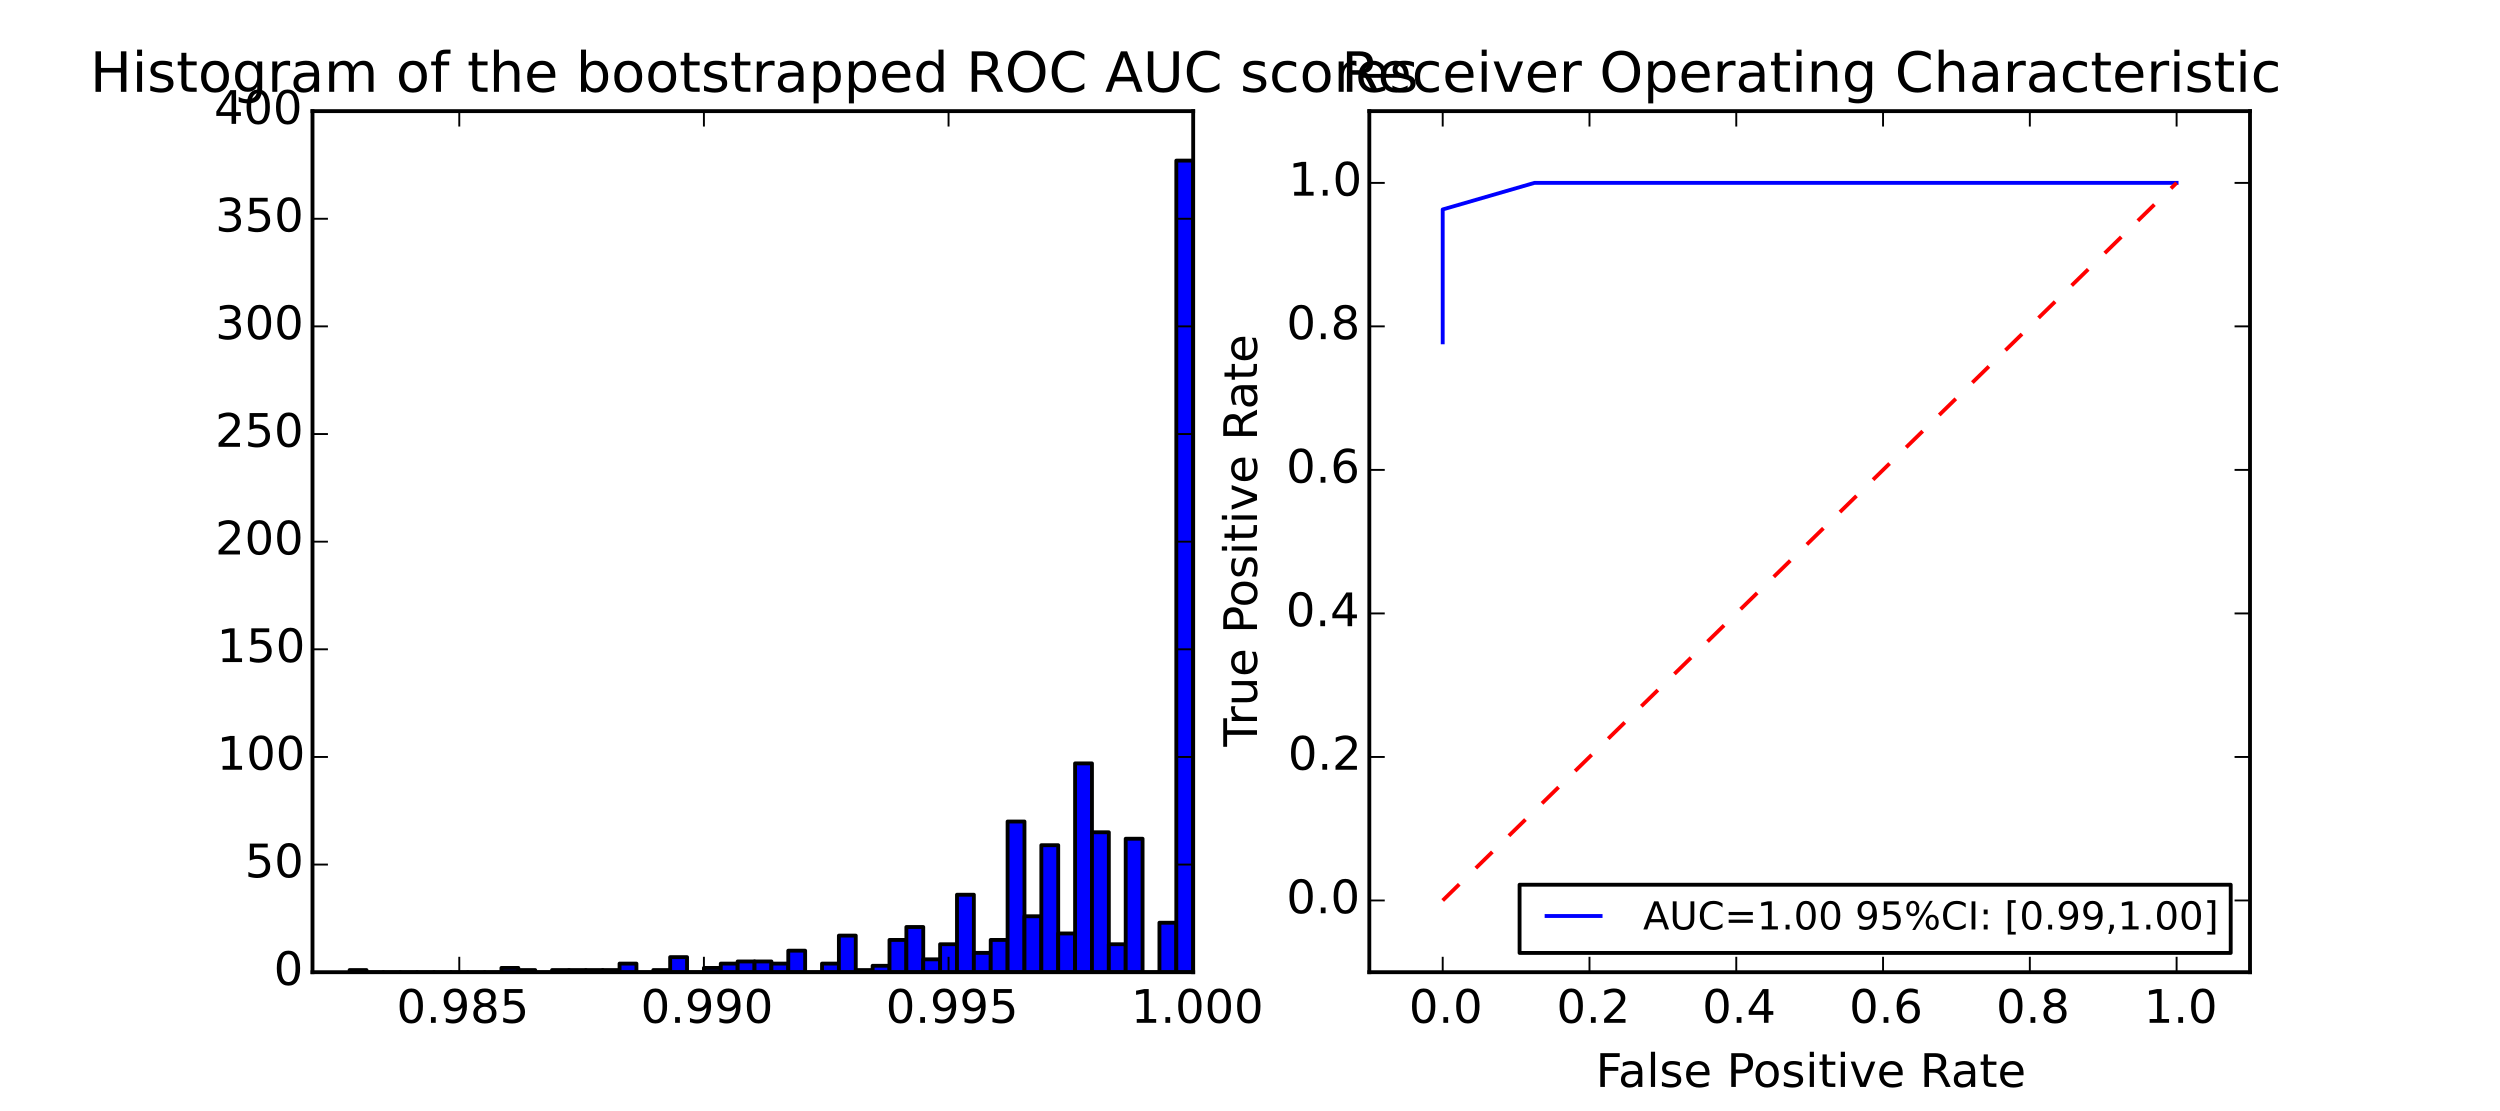 <?xml version="1.0" encoding="utf-8" standalone="no"?>
<!DOCTYPE svg PUBLIC "-//W3C//DTD SVG 1.1//EN"
  "http://www.w3.org/Graphics/SVG/1.1/DTD/svg11.dtd">
<!-- Created with matplotlib (http://matplotlib.org/) -->
<svg height="288pt" version="1.1" viewBox="0 0 648 288" width="648pt" xmlns="http://www.w3.org/2000/svg" xmlns:xlink="http://www.w3.org/1999/xlink">
 <defs>
  <style type="text/css">
*{stroke-linecap:butt;stroke-linejoin:round;}
  </style>
 </defs>
 <g id="figure_1">
  <g id="patch_1">
   <path d="
M0 288
L648 288
L648 0
L0 0
z
" style="fill:#ffffff;"/>
  </g>
  <g id="axes_1">
   <g id="patch_2">
    <path d="
M81 252
L309.273 252
L309.273 28.8
L81 28.8
z
" style="fill:#ffffff;"/>
   </g>
   <g id="patch_3">
    <path clip-path="url(#p05134d0f3e)" d="
M90.621 252
L94.994 252
L94.994 251.442
L90.621 251.442
z
" style="fill:#0000ff;stroke:#000000;stroke-linejoin:miter;"/>
   </g>
   <g id="patch_4">
    <path clip-path="url(#p05134d0f3e)" d="
M94.994 252
L99.367 252
L99.367 252
L94.994 252
z
" style="fill:#0000ff;stroke:#000000;stroke-linejoin:miter;"/>
   </g>
   <g id="patch_5">
    <path clip-path="url(#p05134d0f3e)" d="
M99.367 252
L103.74 252
L103.74 252
L99.367 252
z
" style="fill:#0000ff;stroke:#000000;stroke-linejoin:miter;"/>
   </g>
   <g id="patch_6">
    <path clip-path="url(#p05134d0f3e)" d="
M103.74 252
L108.113 252
L108.113 252
L103.74 252
z
" style="fill:#0000ff;stroke:#000000;stroke-linejoin:miter;"/>
   </g>
   <g id="patch_7">
    <path clip-path="url(#p05134d0f3e)" d="
M108.113 252
L112.486 252
L112.486 252
L108.113 252
z
" style="fill:#0000ff;stroke:#000000;stroke-linejoin:miter;"/>
   </g>
   <g id="patch_8">
    <path clip-path="url(#p05134d0f3e)" d="
M112.486 252
L116.859 252
L116.859 252
L112.486 252
z
" style="fill:#0000ff;stroke:#000000;stroke-linejoin:miter;"/>
   </g>
   <g id="patch_9">
    <path clip-path="url(#p05134d0f3e)" d="
M116.859 252
L121.232 252
L121.232 252
L116.859 252
z
" style="fill:#0000ff;stroke:#000000;stroke-linejoin:miter;"/>
   </g>
   <g id="patch_10">
    <path clip-path="url(#p05134d0f3e)" d="
M121.232 252
L125.605 252
L125.605 252
L121.232 252
z
" style="fill:#0000ff;stroke:#000000;stroke-linejoin:miter;"/>
   </g>
   <g id="patch_11">
    <path clip-path="url(#p05134d0f3e)" d="
M125.605 252
L129.978 252
L129.978 252
L125.605 252
z
" style="fill:#0000ff;stroke:#000000;stroke-linejoin:miter;"/>
   </g>
   <g id="patch_12">
    <path clip-path="url(#p05134d0f3e)" d="
M129.978 252
L134.351 252
L134.351 250.884
L129.978 250.884
z
" style="fill:#0000ff;stroke:#000000;stroke-linejoin:miter;"/>
   </g>
   <g id="patch_13">
    <path clip-path="url(#p05134d0f3e)" d="
M134.351 252
L138.724 252
L138.724 251.442
L134.351 251.442
z
" style="fill:#0000ff;stroke:#000000;stroke-linejoin:miter;"/>
   </g>
   <g id="patch_14">
    <path clip-path="url(#p05134d0f3e)" d="
M138.724 252
L143.097 252
L143.097 252
L138.724 252
z
" style="fill:#0000ff;stroke:#000000;stroke-linejoin:miter;"/>
   </g>
   <g id="patch_15">
    <path clip-path="url(#p05134d0f3e)" d="
M143.097 252
L147.47 252
L147.47 251.442
L143.097 251.442
z
" style="fill:#0000ff;stroke:#000000;stroke-linejoin:miter;"/>
   </g>
   <g id="patch_16">
    <path clip-path="url(#p05134d0f3e)" d="
M147.47 252
L151.843 252
L151.843 251.442
L147.47 251.442
z
" style="fill:#0000ff;stroke:#000000;stroke-linejoin:miter;"/>
   </g>
   <g id="patch_17">
    <path clip-path="url(#p05134d0f3e)" d="
M151.843 252
L156.216 252
L156.216 251.442
L151.843 251.442
z
" style="fill:#0000ff;stroke:#000000;stroke-linejoin:miter;"/>
   </g>
   <g id="patch_18">
    <path clip-path="url(#p05134d0f3e)" d="
M156.216 252
L160.589 252
L160.589 251.442
L156.216 251.442
z
" style="fill:#0000ff;stroke:#000000;stroke-linejoin:miter;"/>
   </g>
   <g id="patch_19">
    <path clip-path="url(#p05134d0f3e)" d="
M160.589 252
L164.962 252
L164.962 249.768
L160.589 249.768
z
" style="fill:#0000ff;stroke:#000000;stroke-linejoin:miter;"/>
   </g>
   <g id="patch_20">
    <path clip-path="url(#p05134d0f3e)" d="
M164.962 252
L169.335 252
L169.335 252
L164.962 252
z
" style="fill:#0000ff;stroke:#000000;stroke-linejoin:miter;"/>
   </g>
   <g id="patch_21">
    <path clip-path="url(#p05134d0f3e)" d="
M169.335 252
L173.708 252
L173.708 251.442
L169.335 251.442
z
" style="fill:#0000ff;stroke:#000000;stroke-linejoin:miter;"/>
   </g>
   <g id="patch_22">
    <path clip-path="url(#p05134d0f3e)" d="
M173.708 252
L178.082 252
L178.082 248.094
L173.708 248.094
z
" style="fill:#0000ff;stroke:#000000;stroke-linejoin:miter;"/>
   </g>
   <g id="patch_23">
    <path clip-path="url(#p05134d0f3e)" d="
M178.082 252
L182.455 252
L182.455 252
L178.082 252
z
" style="fill:#0000ff;stroke:#000000;stroke-linejoin:miter;"/>
   </g>
   <g id="patch_24">
    <path clip-path="url(#p05134d0f3e)" d="
M182.455 252
L186.828 252
L186.828 250.884
L182.455 250.884
z
" style="fill:#0000ff;stroke:#000000;stroke-linejoin:miter;"/>
   </g>
   <g id="patch_25">
    <path clip-path="url(#p05134d0f3e)" d="
M186.828 252
L191.201 252
L191.201 249.768
L186.828 249.768
z
" style="fill:#0000ff;stroke:#000000;stroke-linejoin:miter;"/>
   </g>
   <g id="patch_26">
    <path clip-path="url(#p05134d0f3e)" d="
M191.201 252
L195.574 252
L195.574 249.21
L191.201 249.21
z
" style="fill:#0000ff;stroke:#000000;stroke-linejoin:miter;"/>
   </g>
   <g id="patch_27">
    <path clip-path="url(#p05134d0f3e)" d="
M195.574 252
L199.947 252
L199.947 249.21
L195.574 249.21
z
" style="fill:#0000ff;stroke:#000000;stroke-linejoin:miter;"/>
   </g>
   <g id="patch_28">
    <path clip-path="url(#p05134d0f3e)" d="
M199.947 252
L204.32 252
L204.32 249.768
L199.947 249.768
z
" style="fill:#0000ff;stroke:#000000;stroke-linejoin:miter;"/>
   </g>
   <g id="patch_29">
    <path clip-path="url(#p05134d0f3e)" d="
M204.32 252
L208.693 252
L208.693 246.42
L204.32 246.42
z
" style="fill:#0000ff;stroke:#000000;stroke-linejoin:miter;"/>
   </g>
   <g id="patch_30">
    <path clip-path="url(#p05134d0f3e)" d="
M208.693 252
L213.066 252
L213.066 252
L208.693 252
z
" style="fill:#0000ff;stroke:#000000;stroke-linejoin:miter;"/>
   </g>
   <g id="patch_31">
    <path clip-path="url(#p05134d0f3e)" d="
M213.066 252
L217.439 252
L217.439 249.768
L213.066 249.768
z
" style="fill:#0000ff;stroke:#000000;stroke-linejoin:miter;"/>
   </g>
   <g id="patch_32">
    <path clip-path="url(#p05134d0f3e)" d="
M217.439 252
L221.812 252
L221.812 242.514
L217.439 242.514
z
" style="fill:#0000ff;stroke:#000000;stroke-linejoin:miter;"/>
   </g>
   <g id="patch_33">
    <path clip-path="url(#p05134d0f3e)" d="
M221.812 252
L226.185 252
L226.185 251.442
L221.812 251.442
z
" style="fill:#0000ff;stroke:#000000;stroke-linejoin:miter;"/>
   </g>
   <g id="patch_34">
    <path clip-path="url(#p05134d0f3e)" d="
M226.185 252
L230.558 252
L230.558 250.326
L226.185 250.326
z
" style="fill:#0000ff;stroke:#000000;stroke-linejoin:miter;"/>
   </g>
   <g id="patch_35">
    <path clip-path="url(#p05134d0f3e)" d="
M230.558 252
L234.931 252
L234.931 243.63
L230.558 243.63
z
" style="fill:#0000ff;stroke:#000000;stroke-linejoin:miter;"/>
   </g>
   <g id="patch_36">
    <path clip-path="url(#p05134d0f3e)" d="
M234.931 252
L239.304 252
L239.304 240.282
L234.931 240.282
z
" style="fill:#0000ff;stroke:#000000;stroke-linejoin:miter;"/>
   </g>
   <g id="patch_37">
    <path clip-path="url(#p05134d0f3e)" d="
M239.304 252
L243.677 252
L243.677 248.652
L239.304 248.652
z
" style="fill:#0000ff;stroke:#000000;stroke-linejoin:miter;"/>
   </g>
   <g id="patch_38">
    <path clip-path="url(#p05134d0f3e)" d="
M243.677 252
L248.05 252
L248.05 244.746
L243.677 244.746
z
" style="fill:#0000ff;stroke:#000000;stroke-linejoin:miter;"/>
   </g>
   <g id="patch_39">
    <path clip-path="url(#p05134d0f3e)" d="
M248.05 252
L252.423 252
L252.423 231.912
L248.05 231.912
z
" style="fill:#0000ff;stroke:#000000;stroke-linejoin:miter;"/>
   </g>
   <g id="patch_40">
    <path clip-path="url(#p05134d0f3e)" d="
M252.423 252
L256.796 252
L256.796 246.978
L252.423 246.978
z
" style="fill:#0000ff;stroke:#000000;stroke-linejoin:miter;"/>
   </g>
   <g id="patch_41">
    <path clip-path="url(#p05134d0f3e)" d="
M256.796 252
L261.169 252
L261.169 243.63
L256.796 243.63
z
" style="fill:#0000ff;stroke:#000000;stroke-linejoin:miter;"/>
   </g>
   <g id="patch_42">
    <path clip-path="url(#p05134d0f3e)" d="
M261.169 252
L265.542 252
L265.542 212.94
L261.169 212.94
z
" style="fill:#0000ff;stroke:#000000;stroke-linejoin:miter;"/>
   </g>
   <g id="patch_43">
    <path clip-path="url(#p05134d0f3e)" d="
M265.542 252
L269.915 252
L269.915 237.492
L265.542 237.492
z
" style="fill:#0000ff;stroke:#000000;stroke-linejoin:miter;"/>
   </g>
   <g id="patch_44">
    <path clip-path="url(#p05134d0f3e)" d="
M269.915 252
L274.288 252
L274.288 219.078
L269.915 219.078
z
" style="fill:#0000ff;stroke:#000000;stroke-linejoin:miter;"/>
   </g>
   <g id="patch_45">
    <path clip-path="url(#p05134d0f3e)" d="
M274.288 252
L278.661 252
L278.661 241.956
L274.288 241.956
z
" style="fill:#0000ff;stroke:#000000;stroke-linejoin:miter;"/>
   </g>
   <g id="patch_46">
    <path clip-path="url(#p05134d0f3e)" d="
M278.661 252
L283.034 252
L283.034 197.874
L278.661 197.874
z
" style="fill:#0000ff;stroke:#000000;stroke-linejoin:miter;"/>
   </g>
   <g id="patch_47">
    <path clip-path="url(#p05134d0f3e)" d="
M283.034 252
L287.408 252
L287.408 215.73
L283.034 215.73
z
" style="fill:#0000ff;stroke:#000000;stroke-linejoin:miter;"/>
   </g>
   <g id="patch_48">
    <path clip-path="url(#p05134d0f3e)" d="
M287.408 252
L291.781 252
L291.781 244.746
L287.408 244.746
z
" style="fill:#0000ff;stroke:#000000;stroke-linejoin:miter;"/>
   </g>
   <g id="patch_49">
    <path clip-path="url(#p05134d0f3e)" d="
M291.781 252
L296.154 252
L296.154 217.404
L291.781 217.404
z
" style="fill:#0000ff;stroke:#000000;stroke-linejoin:miter;"/>
   </g>
   <g id="patch_50">
    <path clip-path="url(#p05134d0f3e)" d="
M296.154 252
L300.527 252
L300.527 252
L296.154 252
z
" style="fill:#0000ff;stroke:#000000;stroke-linejoin:miter;"/>
   </g>
   <g id="patch_51">
    <path clip-path="url(#p05134d0f3e)" d="
M300.527 252
L304.9 252
L304.9 239.166
L300.527 239.166
z
" style="fill:#0000ff;stroke:#000000;stroke-linejoin:miter;"/>
   </g>
   <g id="patch_52">
    <path clip-path="url(#p05134d0f3e)" d="
M304.9 252
L309.273 252
L309.273 41.634
L304.9 41.634
z
" style="fill:#0000ff;stroke:#000000;stroke-linejoin:miter;"/>
   </g>
   <g id="patch_53">
    <path d="
M81 28.8
L309.273 28.8" style="fill:none;stroke:#000000;stroke-linecap:square;stroke-linejoin:miter;"/>
   </g>
   <g id="patch_54">
    <path d="
M309.273 252
L309.273 28.8" style="fill:none;stroke:#000000;stroke-linecap:square;stroke-linejoin:miter;"/>
   </g>
   <g id="patch_55">
    <path d="
M81 252
L309.273 252" style="fill:none;stroke:#000000;stroke-linecap:square;stroke-linejoin:miter;"/>
   </g>
   <g id="patch_56">
    <path d="
M81 252
L81 28.8" style="fill:none;stroke:#000000;stroke-linecap:square;stroke-linejoin:miter;"/>
   </g>
   <g id="matplotlib.axis_1">
    <g id="xtick_1">
     <g id="line2d_1">
      <defs>
       <path d="
M0 0
L0 -4" id="m93b0483c22" style="stroke:#000000;stroke-width:0.5;"/>
      </defs>
      <g>
       <use style="stroke:#000000;stroke-width:0.5;" x="119.045" xlink:href="#m93b0483c22" y="252.0"/>
      </g>
     </g>
     <g id="line2d_2">
      <defs>
       <path d="
M0 0
L0 4" id="m741efc42ff" style="stroke:#000000;stroke-width:0.5;"/>
      </defs>
      <g>
       <use style="stroke:#000000;stroke-width:0.5;" x="119.045" xlink:href="#m741efc42ff" y="28.8"/>
      </g>
     </g>
     <g id="text_1">
      <!-- 0.985 -->
      <defs>
       <path d="
M31.781 66.406
Q24.172 66.406 20.328 58.906
Q16.5 51.422 16.5 36.375
Q16.5 21.391 20.328 13.891
Q24.172 6.391 31.781 6.391
Q39.453 6.391 43.281 13.891
Q47.125 21.391 47.125 36.375
Q47.125 51.422 43.281 58.906
Q39.453 66.406 31.781 66.406
M31.781 74.219
Q44.047 74.219 50.516 64.516
Q56.984 54.828 56.984 36.375
Q56.984 17.969 50.516 8.266
Q44.047 -1.422 31.781 -1.422
Q19.531 -1.422 13.062 8.266
Q6.594 17.969 6.594 36.375
Q6.594 54.828 13.062 64.516
Q19.531 74.219 31.781 74.219" id="BitstreamVeraSans-Roman-30"/>
       <path d="
M10.984 1.516
L10.984 10.5
Q14.703 8.734 18.5 7.812
Q22.312 6.891 25.984 6.891
Q35.75 6.891 40.891 13.453
Q46.047 20.016 46.781 33.406
Q43.953 29.203 39.594 26.953
Q35.25 24.703 29.984 24.703
Q19.047 24.703 12.672 31.312
Q6.297 37.938 6.297 49.422
Q6.297 60.641 12.938 67.422
Q19.578 74.219 30.609 74.219
Q43.266 74.219 49.922 64.516
Q56.594 54.828 56.594 36.375
Q56.594 19.141 48.406 8.859
Q40.234 -1.422 26.422 -1.422
Q22.703 -1.422 18.891 -0.688
Q15.094 0.047 10.984 1.516
M30.609 32.422
Q37.25 32.422 41.125 36.953
Q45.016 41.5 45.016 49.422
Q45.016 57.281 41.125 61.844
Q37.25 66.406 30.609 66.406
Q23.969 66.406 20.094 61.844
Q16.219 57.281 16.219 49.422
Q16.219 41.5 20.094 36.953
Q23.969 32.422 30.609 32.422" id="BitstreamVeraSans-Roman-39"/>
       <path d="
M10.688 12.406
L21 12.406
L21 0
L10.688 0
z
" id="BitstreamVeraSans-Roman-2e"/>
       <path d="
M31.781 34.625
Q24.75 34.625 20.719 30.859
Q16.703 27.094 16.703 20.516
Q16.703 13.922 20.719 10.156
Q24.75 6.391 31.781 6.391
Q38.812 6.391 42.859 10.172
Q46.922 13.969 46.922 20.516
Q46.922 27.094 42.891 30.859
Q38.875 34.625 31.781 34.625
M21.922 38.812
Q15.578 40.375 12.031 44.719
Q8.5 49.078 8.5 55.328
Q8.5 64.062 14.719 69.141
Q20.953 74.219 31.781 74.219
Q42.672 74.219 48.875 69.141
Q55.078 64.062 55.078 55.328
Q55.078 49.078 51.531 44.719
Q48 40.375 41.703 38.812
Q48.828 37.156 52.797 32.312
Q56.781 27.484 56.781 20.516
Q56.781 9.906 50.312 4.234
Q43.844 -1.422 31.781 -1.422
Q19.734 -1.422 13.25 4.234
Q6.781 9.906 6.781 20.516
Q6.781 27.484 10.781 32.312
Q14.797 37.156 21.922 38.812
M18.312 54.391
Q18.312 48.734 21.844 45.562
Q25.391 42.391 31.781 42.391
Q38.141 42.391 41.719 45.562
Q45.312 48.734 45.312 54.391
Q45.312 60.062 41.719 63.234
Q38.141 66.406 31.781 66.406
Q25.391 66.406 21.844 63.234
Q18.312 60.062 18.312 54.391" id="BitstreamVeraSans-Roman-38"/>
       <path d="
M10.797 72.906
L49.516 72.906
L49.516 64.594
L19.828 64.594
L19.828 46.734
Q21.969 47.469 24.109 47.828
Q26.266 48.188 28.422 48.188
Q40.625 48.188 47.75 41.5
Q54.891 34.812 54.891 23.391
Q54.891 11.625 47.562 5.094
Q40.234 -1.422 26.906 -1.422
Q22.312 -1.422 17.547 -0.641
Q12.797 0.141 7.719 1.703
L7.719 11.625
Q12.109 9.234 16.797 8.062
Q21.484 6.891 26.703 6.891
Q35.156 6.891 40.078 11.328
Q45.016 15.766 45.016 23.391
Q45.016 31 40.078 35.438
Q35.156 39.891 26.703 39.891
Q22.75 39.891 18.812 39.016
Q14.891 38.141 10.797 36.281
z
" id="BitstreamVeraSans-Roman-35"/>
      </defs>
      <g transform="translate(102.788 265.118)scale(0.12 -0.12)">
       <use xlink:href="#BitstreamVeraSans-Roman-30"/>
       <use x="63.623" xlink:href="#BitstreamVeraSans-Roman-2e"/>
       <use x="95.41" xlink:href="#BitstreamVeraSans-Roman-39"/>
       <use x="159.033" xlink:href="#BitstreamVeraSans-Roman-38"/>
       <use x="222.656" xlink:href="#BitstreamVeraSans-Roman-35"/>
      </g>
     </g>
    </g>
    <g id="xtick_2">
     <g id="line2d_3">
      <g>
       <use style="stroke:#000000;stroke-width:0.5;" x="182.455" xlink:href="#m93b0483c22" y="252.0"/>
      </g>
     </g>
     <g id="line2d_4">
      <g>
       <use style="stroke:#000000;stroke-width:0.5;" x="182.455" xlink:href="#m741efc42ff" y="28.8"/>
      </g>
     </g>
     <g id="text_2">
      <!-- 0.990 -->
      <g transform="translate(166.072 265.118)scale(0.12 -0.12)">
       <use xlink:href="#BitstreamVeraSans-Roman-30"/>
       <use x="63.623" xlink:href="#BitstreamVeraSans-Roman-2e"/>
       <use x="95.41" xlink:href="#BitstreamVeraSans-Roman-39"/>
       <use x="159.033" xlink:href="#BitstreamVeraSans-Roman-39"/>
       <use x="222.656" xlink:href="#BitstreamVeraSans-Roman-30"/>
      </g>
     </g>
    </g>
    <g id="xtick_3">
     <g id="line2d_5">
      <g>
       <use style="stroke:#000000;stroke-width:0.5;" x="245.864" xlink:href="#m93b0483c22" y="252.0"/>
      </g>
     </g>
     <g id="line2d_6">
      <g>
       <use style="stroke:#000000;stroke-width:0.5;" x="245.864" xlink:href="#m741efc42ff" y="28.8"/>
      </g>
     </g>
     <g id="text_3">
      <!-- 0.995 -->
      <g transform="translate(229.606 265.118)scale(0.12 -0.12)">
       <use xlink:href="#BitstreamVeraSans-Roman-30"/>
       <use x="63.623" xlink:href="#BitstreamVeraSans-Roman-2e"/>
       <use x="95.41" xlink:href="#BitstreamVeraSans-Roman-39"/>
       <use x="159.033" xlink:href="#BitstreamVeraSans-Roman-39"/>
       <use x="222.656" xlink:href="#BitstreamVeraSans-Roman-35"/>
      </g>
     </g>
    </g>
    <g id="xtick_4">
     <g id="line2d_7">
      <g>
       <use style="stroke:#000000;stroke-width:0.5;" x="309.273" xlink:href="#m93b0483c22" y="252.0"/>
      </g>
     </g>
     <g id="line2d_8">
      <g>
       <use style="stroke:#000000;stroke-width:0.5;" x="309.273" xlink:href="#m741efc42ff" y="28.8"/>
      </g>
     </g>
     <g id="text_4">
      <!-- 1.000 -->
      <defs>
       <path d="
M12.406 8.297
L28.516 8.297
L28.516 63.922
L10.984 60.406
L10.984 69.391
L28.422 72.906
L38.281 72.906
L38.281 8.297
L54.391 8.297
L54.391 0
L12.406 0
z
" id="BitstreamVeraSans-Roman-31"/>
      </defs>
      <g transform="translate(293.153 265.118)scale(0.12 -0.12)">
       <use xlink:href="#BitstreamVeraSans-Roman-31"/>
       <use x="63.623" xlink:href="#BitstreamVeraSans-Roman-2e"/>
       <use x="95.41" xlink:href="#BitstreamVeraSans-Roman-30"/>
       <use x="159.033" xlink:href="#BitstreamVeraSans-Roman-30"/>
       <use x="222.656" xlink:href="#BitstreamVeraSans-Roman-30"/>
      </g>
     </g>
    </g>
   </g>
   <g id="matplotlib.axis_2">
    <g id="ytick_1">
     <g id="line2d_9">
      <defs>
       <path d="
M0 0
L4 0" id="m728421d6d4" style="stroke:#000000;stroke-width:0.5;"/>
      </defs>
      <g>
       <use style="stroke:#000000;stroke-width:0.5;" x="81.0" xlink:href="#m728421d6d4" y="252.0"/>
      </g>
     </g>
     <g id="line2d_10">
      <defs>
       <path d="
M0 0
L-4 0" id="mcb0005524f" style="stroke:#000000;stroke-width:0.5;"/>
      </defs>
      <g>
       <use style="stroke:#000000;stroke-width:0.5;" x="309.273" xlink:href="#mcb0005524f" y="252.0"/>
      </g>
     </g>
     <g id="text_5">
      <!-- 0 -->
      <g transform="translate(70.953 255.311)scale(0.12 -0.12)">
       <use xlink:href="#BitstreamVeraSans-Roman-30"/>
      </g>
     </g>
    </g>
    <g id="ytick_2">
     <g id="line2d_11">
      <g>
       <use style="stroke:#000000;stroke-width:0.5;" x="81.0" xlink:href="#m728421d6d4" y="224.1"/>
      </g>
     </g>
     <g id="line2d_12">
      <g>
       <use style="stroke:#000000;stroke-width:0.5;" x="309.273" xlink:href="#mcb0005524f" y="224.1"/>
      </g>
     </g>
     <g id="text_6">
      <!-- 50 -->
      <g transform="translate(63.453 227.411)scale(0.12 -0.12)">
       <use xlink:href="#BitstreamVeraSans-Roman-35"/>
       <use x="63.623" xlink:href="#BitstreamVeraSans-Roman-30"/>
      </g>
     </g>
    </g>
    <g id="ytick_3">
     <g id="line2d_13">
      <g>
       <use style="stroke:#000000;stroke-width:0.5;" x="81.0" xlink:href="#m728421d6d4" y="196.2"/>
      </g>
     </g>
     <g id="line2d_14">
      <g>
       <use style="stroke:#000000;stroke-width:0.5;" x="309.273" xlink:href="#mcb0005524f" y="196.2"/>
      </g>
     </g>
     <g id="text_7">
      <!-- 100 -->
      <g transform="translate(56.21 199.511)scale(0.12 -0.12)">
       <use xlink:href="#BitstreamVeraSans-Roman-31"/>
       <use x="63.623" xlink:href="#BitstreamVeraSans-Roman-30"/>
       <use x="127.246" xlink:href="#BitstreamVeraSans-Roman-30"/>
      </g>
     </g>
    </g>
    <g id="ytick_4">
     <g id="line2d_15">
      <g>
       <use style="stroke:#000000;stroke-width:0.5;" x="81.0" xlink:href="#m728421d6d4" y="168.3"/>
      </g>
     </g>
     <g id="line2d_16">
      <g>
       <use style="stroke:#000000;stroke-width:0.5;" x="309.273" xlink:href="#mcb0005524f" y="168.3"/>
      </g>
     </g>
     <g id="text_8">
      <!-- 150 -->
      <g transform="translate(56.21 171.611)scale(0.12 -0.12)">
       <use xlink:href="#BitstreamVeraSans-Roman-31"/>
       <use x="63.623" xlink:href="#BitstreamVeraSans-Roman-35"/>
       <use x="127.246" xlink:href="#BitstreamVeraSans-Roman-30"/>
      </g>
     </g>
    </g>
    <g id="ytick_5">
     <g id="line2d_17">
      <g>
       <use style="stroke:#000000;stroke-width:0.5;" x="81.0" xlink:href="#m728421d6d4" y="140.4"/>
      </g>
     </g>
     <g id="line2d_18">
      <g>
       <use style="stroke:#000000;stroke-width:0.5;" x="309.273" xlink:href="#mcb0005524f" y="140.4"/>
      </g>
     </g>
     <g id="text_9">
      <!-- 200 -->
      <defs>
       <path d="
M19.188 8.297
L53.609 8.297
L53.609 0
L7.328 0
L7.328 8.297
Q12.938 14.109 22.625 23.891
Q32.328 33.688 34.812 36.531
Q39.547 41.844 41.422 45.531
Q43.312 49.219 43.312 52.781
Q43.312 58.594 39.234 62.25
Q35.156 65.922 28.609 65.922
Q23.969 65.922 18.812 64.312
Q13.672 62.703 7.812 59.422
L7.812 69.391
Q13.766 71.781 18.938 73
Q24.125 74.219 28.422 74.219
Q39.75 74.219 46.484 68.547
Q53.219 62.891 53.219 53.422
Q53.219 48.922 51.531 44.891
Q49.859 40.875 45.406 35.406
Q44.188 33.984 37.641 27.219
Q31.109 20.453 19.188 8.297" id="BitstreamVeraSans-Roman-32"/>
      </defs>
      <g transform="translate(55.771 143.711)scale(0.12 -0.12)">
       <use xlink:href="#BitstreamVeraSans-Roman-32"/>
       <use x="63.623" xlink:href="#BitstreamVeraSans-Roman-30"/>
       <use x="127.246" xlink:href="#BitstreamVeraSans-Roman-30"/>
      </g>
     </g>
    </g>
    <g id="ytick_6">
     <g id="line2d_19">
      <g>
       <use style="stroke:#000000;stroke-width:0.5;" x="81.0" xlink:href="#m728421d6d4" y="112.5"/>
      </g>
     </g>
     <g id="line2d_20">
      <g>
       <use style="stroke:#000000;stroke-width:0.5;" x="309.273" xlink:href="#mcb0005524f" y="112.5"/>
      </g>
     </g>
     <g id="text_10">
      <!-- 250 -->
      <g transform="translate(55.771 115.811)scale(0.12 -0.12)">
       <use xlink:href="#BitstreamVeraSans-Roman-32"/>
       <use x="63.623" xlink:href="#BitstreamVeraSans-Roman-35"/>
       <use x="127.246" xlink:href="#BitstreamVeraSans-Roman-30"/>
      </g>
     </g>
    </g>
    <g id="ytick_7">
     <g id="line2d_21">
      <g>
       <use style="stroke:#000000;stroke-width:0.5;" x="81.0" xlink:href="#m728421d6d4" y="84.6"/>
      </g>
     </g>
     <g id="line2d_22">
      <g>
       <use style="stroke:#000000;stroke-width:0.5;" x="309.273" xlink:href="#mcb0005524f" y="84.6"/>
      </g>
     </g>
     <g id="text_11">
      <!-- 300 -->
      <defs>
       <path d="
M40.578 39.312
Q47.656 37.797 51.625 33
Q55.609 28.219 55.609 21.188
Q55.609 10.406 48.188 4.484
Q40.766 -1.422 27.094 -1.422
Q22.516 -1.422 17.656 -0.516
Q12.797 0.391 7.625 2.203
L7.625 11.719
Q11.719 9.328 16.594 8.109
Q21.484 6.891 26.812 6.891
Q36.078 6.891 40.938 10.547
Q45.797 14.203 45.797 21.188
Q45.797 27.641 41.281 31.266
Q36.766 34.906 28.719 34.906
L20.219 34.906
L20.219 43.016
L29.109 43.016
Q36.375 43.016 40.234 45.922
Q44.094 48.828 44.094 54.297
Q44.094 59.906 40.109 62.906
Q36.141 65.922 28.719 65.922
Q24.656 65.922 20.016 65.031
Q15.375 64.156 9.812 62.312
L9.812 71.094
Q15.438 72.656 20.344 73.438
Q25.25 74.219 29.594 74.219
Q40.828 74.219 47.359 69.109
Q53.906 64.016 53.906 55.328
Q53.906 49.266 50.438 45.094
Q46.969 40.922 40.578 39.312" id="BitstreamVeraSans-Roman-33"/>
      </defs>
      <g transform="translate(55.807 87.911)scale(0.12 -0.12)">
       <use xlink:href="#BitstreamVeraSans-Roman-33"/>
       <use x="63.623" xlink:href="#BitstreamVeraSans-Roman-30"/>
       <use x="127.246" xlink:href="#BitstreamVeraSans-Roman-30"/>
      </g>
     </g>
    </g>
    <g id="ytick_8">
     <g id="line2d_23">
      <g>
       <use style="stroke:#000000;stroke-width:0.5;" x="81.0" xlink:href="#m728421d6d4" y="56.7"/>
      </g>
     </g>
     <g id="line2d_24">
      <g>
       <use style="stroke:#000000;stroke-width:0.5;" x="309.273" xlink:href="#mcb0005524f" y="56.7"/>
      </g>
     </g>
     <g id="text_12">
      <!-- 350 -->
      <g transform="translate(55.807 60.011)scale(0.12 -0.12)">
       <use xlink:href="#BitstreamVeraSans-Roman-33"/>
       <use x="63.623" xlink:href="#BitstreamVeraSans-Roman-35"/>
       <use x="127.246" xlink:href="#BitstreamVeraSans-Roman-30"/>
      </g>
     </g>
    </g>
    <g id="ytick_9">
     <g id="line2d_25">
      <g>
       <use style="stroke:#000000;stroke-width:0.5;" x="81.0" xlink:href="#m728421d6d4" y="28.8"/>
      </g>
     </g>
     <g id="line2d_26">
      <g>
       <use style="stroke:#000000;stroke-width:0.5;" x="309.273" xlink:href="#mcb0005524f" y="28.8"/>
      </g>
     </g>
     <g id="text_13">
      <!-- 400 -->
      <defs>
       <path d="
M37.797 64.312
L12.891 25.391
L37.797 25.391
z

M35.203 72.906
L47.609 72.906
L47.609 25.391
L58.016 25.391
L58.016 17.188
L47.609 17.188
L47.609 0
L37.797 0
L37.797 17.188
L4.891 17.188
L4.891 26.703
z
" id="BitstreamVeraSans-Roman-34"/>
      </defs>
      <g transform="translate(55.479 32.111)scale(0.12 -0.12)">
       <use xlink:href="#BitstreamVeraSans-Roman-34"/>
       <use x="63.623" xlink:href="#BitstreamVeraSans-Roman-30"/>
       <use x="127.246" xlink:href="#BitstreamVeraSans-Roman-30"/>
      </g>
     </g>
    </g>
   </g>
   <g id="text_14">
    <!-- Histogram of the bootstrapped ROC AUC scores -->
    <defs>
     <path id="BitstreamVeraSans-Roman-20"/>
     <path d="
M64.406 67.281
L64.406 56.891
Q59.422 61.531 53.781 63.812
Q48.141 66.109 41.797 66.109
Q29.297 66.109 22.656 58.469
Q16.016 50.828 16.016 36.375
Q16.016 21.969 22.656 14.328
Q29.297 6.688 41.797 6.688
Q48.141 6.688 53.781 8.984
Q59.422 11.281 64.406 15.922
L64.406 5.609
Q59.234 2.094 53.438 0.328
Q47.656 -1.422 41.219 -1.422
Q24.656 -1.422 15.125 8.703
Q5.609 18.844 5.609 36.375
Q5.609 53.953 15.125 64.078
Q24.656 74.219 41.219 74.219
Q47.75 74.219 53.531 72.484
Q59.328 70.75 64.406 67.281" id="BitstreamVeraSans-Roman-43"/>
     <path d="
M54.891 33.016
L54.891 0
L45.906 0
L45.906 32.719
Q45.906 40.484 42.875 44.328
Q39.844 48.188 33.797 48.188
Q26.516 48.188 22.312 43.547
Q18.109 38.922 18.109 30.906
L18.109 0
L9.078 0
L9.078 75.984
L18.109 75.984
L18.109 46.188
Q21.344 51.125 25.703 53.562
Q30.078 56 35.797 56
Q45.219 56 50.047 50.172
Q54.891 44.344 54.891 33.016" id="BitstreamVeraSans-Roman-68"/>
     <path d="
M34.188 63.188
L20.797 26.906
L47.609 26.906
z

M28.609 72.906
L39.797 72.906
L67.578 0
L57.328 0
L50.688 18.703
L17.828 18.703
L11.188 0
L0.781 0
z
" id="BitstreamVeraSans-Roman-41"/>
     <path d="
M56.203 29.594
L56.203 25.203
L14.891 25.203
Q15.484 15.922 20.484 11.062
Q25.484 6.203 34.422 6.203
Q39.594 6.203 44.453 7.469
Q49.312 8.734 54.109 11.281
L54.109 2.781
Q49.266 0.734 44.188 -0.344
Q39.109 -1.422 33.891 -1.422
Q20.797 -1.422 13.156 6.188
Q5.516 13.812 5.516 26.812
Q5.516 40.234 12.766 48.109
Q20.016 56 32.328 56
Q43.359 56 49.781 48.891
Q56.203 41.797 56.203 29.594
M47.219 32.234
Q47.125 39.594 43.094 43.984
Q39.062 48.391 32.422 48.391
Q24.906 48.391 20.391 44.141
Q15.875 39.891 15.188 32.172
z
" id="BitstreamVeraSans-Roman-65"/>
     <path d="
M45.406 46.391
L45.406 75.984
L54.391 75.984
L54.391 0
L45.406 0
L45.406 8.203
Q42.578 3.328 38.25 0.953
Q33.938 -1.422 27.875 -1.422
Q17.969 -1.422 11.734 6.484
Q5.516 14.406 5.516 27.297
Q5.516 40.188 11.734 48.094
Q17.969 56 27.875 56
Q33.938 56 38.25 53.625
Q42.578 51.266 45.406 46.391
M14.797 27.297
Q14.797 17.391 18.875 11.75
Q22.953 6.109 30.078 6.109
Q37.203 6.109 41.297 11.75
Q45.406 17.391 45.406 27.297
Q45.406 37.203 41.297 42.844
Q37.203 48.484 30.078 48.484
Q22.953 48.484 18.875 42.844
Q14.797 37.203 14.797 27.297" id="BitstreamVeraSans-Roman-64"/>
     <path d="
M45.406 27.984
Q45.406 37.75 41.375 43.109
Q37.359 48.484 30.078 48.484
Q22.859 48.484 18.828 43.109
Q14.797 37.75 14.797 27.984
Q14.797 18.266 18.828 12.891
Q22.859 7.516 30.078 7.516
Q37.359 7.516 41.375 12.891
Q45.406 18.266 45.406 27.984
M54.391 6.781
Q54.391 -7.172 48.188 -13.984
Q42 -20.797 29.203 -20.797
Q24.469 -20.797 20.266 -20.094
Q16.062 -19.391 12.109 -17.922
L12.109 -9.188
Q16.062 -11.328 19.922 -12.344
Q23.781 -13.375 27.781 -13.375
Q36.625 -13.375 41.016 -8.766
Q45.406 -4.156 45.406 5.172
L45.406 9.625
Q42.625 4.781 38.281 2.391
Q33.938 0 27.875 0
Q17.828 0 11.672 7.656
Q5.516 15.328 5.516 27.984
Q5.516 40.672 11.672 48.328
Q17.828 56 27.875 56
Q33.938 56 38.281 53.609
Q42.625 51.219 45.406 46.391
L45.406 54.688
L54.391 54.688
z
" id="BitstreamVeraSans-Roman-67"/>
     <path d="
M37.109 75.984
L37.109 68.5
L28.516 68.5
Q23.688 68.5 21.797 66.547
Q19.922 64.594 19.922 59.516
L19.922 54.688
L34.719 54.688
L34.719 47.703
L19.922 47.703
L19.922 0
L10.891 0
L10.891 47.703
L2.297 47.703
L2.297 54.688
L10.891 54.688
L10.891 58.5
Q10.891 67.625 15.141 71.797
Q19.391 75.984 28.609 75.984
z
" id="BitstreamVeraSans-Roman-66"/>
     <path d="
M34.281 27.484
Q23.391 27.484 19.188 25
Q14.984 22.516 14.984 16.5
Q14.984 11.719 18.141 8.906
Q21.297 6.109 26.703 6.109
Q34.188 6.109 38.703 11.406
Q43.219 16.703 43.219 25.484
L43.219 27.484
z

M52.203 31.203
L52.203 0
L43.219 0
L43.219 8.297
Q40.141 3.328 35.547 0.953
Q30.953 -1.422 24.312 -1.422
Q15.922 -1.422 10.953 3.297
Q6 8.016 6 15.922
Q6 25.141 12.172 29.828
Q18.359 34.516 30.609 34.516
L43.219 34.516
L43.219 35.406
Q43.219 41.609 39.141 45
Q35.062 48.391 27.688 48.391
Q23 48.391 18.547 47.266
Q14.109 46.141 10.016 43.891
L10.016 52.203
Q14.938 54.109 19.578 55.047
Q24.219 56 28.609 56
Q40.484 56 46.344 49.844
Q52.203 43.703 52.203 31.203" id="BitstreamVeraSans-Roman-61"/>
     <path d="
M48.781 52.594
L48.781 44.188
Q44.969 46.297 41.141 47.344
Q37.312 48.391 33.406 48.391
Q24.656 48.391 19.812 42.844
Q14.984 37.312 14.984 27.297
Q14.984 17.281 19.812 11.734
Q24.656 6.203 33.406 6.203
Q37.312 6.203 41.141 7.25
Q44.969 8.297 48.781 10.406
L48.781 2.094
Q45.016 0.344 40.984 -0.531
Q36.969 -1.422 32.422 -1.422
Q20.062 -1.422 12.781 6.344
Q5.516 14.109 5.516 27.297
Q5.516 40.672 12.859 48.328
Q20.219 56 33.016 56
Q37.156 56 41.109 55.141
Q45.062 54.297 48.781 52.594" id="BitstreamVeraSans-Roman-63"/>
     <path d="
M48.688 27.297
Q48.688 37.203 44.609 42.844
Q40.531 48.484 33.406 48.484
Q26.266 48.484 22.188 42.844
Q18.109 37.203 18.109 27.297
Q18.109 17.391 22.188 11.75
Q26.266 6.109 33.406 6.109
Q40.531 6.109 44.609 11.75
Q48.688 17.391 48.688 27.297
M18.109 46.391
Q20.953 51.266 25.266 53.625
Q29.594 56 35.594 56
Q45.562 56 51.781 48.094
Q58.016 40.188 58.016 27.297
Q58.016 14.406 51.781 6.484
Q45.562 -1.422 35.594 -1.422
Q29.594 -1.422 25.266 0.953
Q20.953 3.328 18.109 8.203
L18.109 0
L9.078 0
L9.078 75.984
L18.109 75.984
z
" id="BitstreamVeraSans-Roman-62"/>
     <path d="
M9.812 72.906
L19.672 72.906
L19.672 43.016
L55.516 43.016
L55.516 72.906
L65.375 72.906
L65.375 0
L55.516 0
L55.516 34.719
L19.672 34.719
L19.672 0
L9.812 0
z
" id="BitstreamVeraSans-Roman-48"/>
     <path d="
M39.406 66.219
Q28.656 66.219 22.328 58.203
Q16.016 50.203 16.016 36.375
Q16.016 22.609 22.328 14.594
Q28.656 6.594 39.406 6.594
Q50.141 6.594 56.422 14.594
Q62.703 22.609 62.703 36.375
Q62.703 50.203 56.422 58.203
Q50.141 66.219 39.406 66.219
M39.406 74.219
Q54.734 74.219 63.906 63.938
Q73.094 53.656 73.094 36.375
Q73.094 19.141 63.906 8.859
Q54.734 -1.422 39.406 -1.422
Q24.031 -1.422 14.812 8.828
Q5.609 19.094 5.609 36.375
Q5.609 53.656 14.812 63.938
Q24.031 74.219 39.406 74.219" id="BitstreamVeraSans-Roman-4f"/>
     <path d="
M52 44.188
Q55.375 50.25 60.062 53.125
Q64.75 56 71.094 56
Q79.641 56 84.281 50.016
Q88.922 44.047 88.922 33.016
L88.922 0
L79.891 0
L79.891 32.719
Q79.891 40.578 77.094 44.375
Q74.312 48.188 68.609 48.188
Q61.625 48.188 57.562 43.547
Q53.516 38.922 53.516 30.906
L53.516 0
L44.484 0
L44.484 32.719
Q44.484 40.625 41.703 44.406
Q38.922 48.188 33.109 48.188
Q26.219 48.188 22.156 43.531
Q18.109 38.875 18.109 30.906
L18.109 0
L9.078 0
L9.078 54.688
L18.109 54.688
L18.109 46.188
Q21.188 51.219 25.484 53.609
Q29.781 56 35.688 56
Q41.656 56 45.828 52.969
Q50 49.953 52 44.188" id="BitstreamVeraSans-Roman-6d"/>
     <path d="
M30.609 48.391
Q23.391 48.391 19.188 42.75
Q14.984 37.109 14.984 27.297
Q14.984 17.484 19.156 11.844
Q23.344 6.203 30.609 6.203
Q37.797 6.203 41.984 11.859
Q46.188 17.531 46.188 27.297
Q46.188 37.016 41.984 42.703
Q37.797 48.391 30.609 48.391
M30.609 56
Q42.328 56 49.016 48.375
Q55.719 40.766 55.719 27.297
Q55.719 13.875 49.016 6.219
Q42.328 -1.422 30.609 -1.422
Q18.844 -1.422 12.172 6.219
Q5.516 13.875 5.516 27.297
Q5.516 40.766 12.172 48.375
Q18.844 56 30.609 56" id="BitstreamVeraSans-Roman-6f"/>
     <path d="
M44.391 34.188
Q47.562 33.109 50.562 29.594
Q53.562 26.078 56.594 19.922
L66.609 0
L56 0
L46.688 18.703
Q43.062 26.031 39.672 28.422
Q36.281 30.812 30.422 30.812
L19.672 30.812
L19.672 0
L9.812 0
L9.812 72.906
L32.078 72.906
Q44.578 72.906 50.734 67.672
Q56.891 62.453 56.891 51.906
Q56.891 45.016 53.688 40.469
Q50.484 35.938 44.391 34.188
M19.672 64.797
L19.672 38.922
L32.078 38.922
Q39.203 38.922 42.844 42.219
Q46.484 45.516 46.484 51.906
Q46.484 58.297 42.844 61.547
Q39.203 64.797 32.078 64.797
z
" id="BitstreamVeraSans-Roman-52"/>
     <path d="
M8.688 72.906
L18.609 72.906
L18.609 28.609
Q18.609 16.891 22.844 11.734
Q27.094 6.594 36.625 6.594
Q46.094 6.594 50.344 11.734
Q54.594 16.891 54.594 28.609
L54.594 72.906
L64.5 72.906
L64.5 27.391
Q64.5 13.141 57.438 5.859
Q50.391 -1.422 36.625 -1.422
Q22.797 -1.422 15.734 5.859
Q8.688 13.141 8.688 27.391
z
" id="BitstreamVeraSans-Roman-55"/>
     <path d="
M18.312 70.219
L18.312 54.688
L36.812 54.688
L36.812 47.703
L18.312 47.703
L18.312 18.016
Q18.312 11.328 20.141 9.422
Q21.969 7.516 27.594 7.516
L36.812 7.516
L36.812 0
L27.594 0
Q17.188 0 13.234 3.875
Q9.281 7.766 9.281 18.016
L9.281 47.703
L2.688 47.703
L2.688 54.688
L9.281 54.688
L9.281 70.219
z
" id="BitstreamVeraSans-Roman-74"/>
     <path d="
M41.109 46.297
Q39.594 47.172 37.812 47.578
Q36.031 48 33.891 48
Q26.266 48 22.188 43.047
Q18.109 38.094 18.109 28.812
L18.109 0
L9.078 0
L9.078 54.688
L18.109 54.688
L18.109 46.188
Q20.953 51.172 25.484 53.578
Q30.031 56 36.531 56
Q37.453 56 38.578 55.875
Q39.703 55.766 41.062 55.516
z
" id="BitstreamVeraSans-Roman-72"/>
     <path d="
M44.281 53.078
L44.281 44.578
Q40.484 46.531 36.375 47.5
Q32.281 48.484 27.875 48.484
Q21.188 48.484 17.844 46.438
Q14.5 44.391 14.5 40.281
Q14.5 37.156 16.891 35.375
Q19.281 33.594 26.516 31.984
L29.594 31.297
Q39.156 29.25 43.188 25.516
Q47.219 21.781 47.219 15.094
Q47.219 7.469 41.188 3.016
Q35.156 -1.422 24.609 -1.422
Q20.219 -1.422 15.453 -0.562
Q10.688 0.297 5.422 2
L5.422 11.281
Q10.406 8.688 15.234 7.391
Q20.062 6.109 24.812 6.109
Q31.156 6.109 34.562 8.281
Q37.984 10.453 37.984 14.406
Q37.984 18.062 35.516 20.016
Q33.062 21.969 24.703 23.781
L21.578 24.516
Q13.234 26.266 9.516 29.906
Q5.812 33.547 5.812 39.891
Q5.812 47.609 11.281 51.797
Q16.75 56 26.812 56
Q31.781 56 36.172 55.266
Q40.578 54.547 44.281 53.078" id="BitstreamVeraSans-Roman-73"/>
     <path d="
M18.109 8.203
L18.109 -20.797
L9.078 -20.797
L9.078 54.688
L18.109 54.688
L18.109 46.391
Q20.953 51.266 25.266 53.625
Q29.594 56 35.594 56
Q45.562 56 51.781 48.094
Q58.016 40.188 58.016 27.297
Q58.016 14.406 51.781 6.484
Q45.562 -1.422 35.594 -1.422
Q29.594 -1.422 25.266 0.953
Q20.953 3.328 18.109 8.203
M48.688 27.297
Q48.688 37.203 44.609 42.844
Q40.531 48.484 33.406 48.484
Q26.266 48.484 22.188 42.844
Q18.109 37.203 18.109 27.297
Q18.109 17.391 22.188 11.75
Q26.266 6.109 33.406 6.109
Q40.531 6.109 44.609 11.75
Q48.688 17.391 48.688 27.297" id="BitstreamVeraSans-Roman-70"/>
     <path d="
M9.422 54.688
L18.406 54.688
L18.406 0
L9.422 0
z

M9.422 75.984
L18.406 75.984
L18.406 64.594
L9.422 64.594
z
" id="BitstreamVeraSans-Roman-69"/>
    </defs>
    <g transform="translate(23.344 23.8)scale(0.144 -0.144)">
     <use xlink:href="#BitstreamVeraSans-Roman-48"/>
     <use x="75.195" xlink:href="#BitstreamVeraSans-Roman-69"/>
     <use x="102.979" xlink:href="#BitstreamVeraSans-Roman-73"/>
     <use x="155.078" xlink:href="#BitstreamVeraSans-Roman-74"/>
     <use x="194.287" xlink:href="#BitstreamVeraSans-Roman-6f"/>
     <use x="255.469" xlink:href="#BitstreamVeraSans-Roman-67"/>
     <use x="318.945" xlink:href="#BitstreamVeraSans-Roman-72"/>
     <use x="360.059" xlink:href="#BitstreamVeraSans-Roman-61"/>
     <use x="421.338" xlink:href="#BitstreamVeraSans-Roman-6d"/>
     <use x="518.75" xlink:href="#BitstreamVeraSans-Roman-20"/>
     <use x="550.537" xlink:href="#BitstreamVeraSans-Roman-6f"/>
     <use x="611.719" xlink:href="#BitstreamVeraSans-Roman-66"/>
     <use x="646.924" xlink:href="#BitstreamVeraSans-Roman-20"/>
     <use x="678.711" xlink:href="#BitstreamVeraSans-Roman-74"/>
     <use x="717.92" xlink:href="#BitstreamVeraSans-Roman-68"/>
     <use x="781.299" xlink:href="#BitstreamVeraSans-Roman-65"/>
     <use x="842.822" xlink:href="#BitstreamVeraSans-Roman-20"/>
     <use x="874.609" xlink:href="#BitstreamVeraSans-Roman-62"/>
     <use x="938.086" xlink:href="#BitstreamVeraSans-Roman-6f"/>
     <use x="999.268" xlink:href="#BitstreamVeraSans-Roman-6f"/>
     <use x="1060.449" xlink:href="#BitstreamVeraSans-Roman-74"/>
     <use x="1099.658" xlink:href="#BitstreamVeraSans-Roman-73"/>
     <use x="1151.758" xlink:href="#BitstreamVeraSans-Roman-74"/>
     <use x="1190.967" xlink:href="#BitstreamVeraSans-Roman-72"/>
     <use x="1232.08" xlink:href="#BitstreamVeraSans-Roman-61"/>
     <use x="1293.359" xlink:href="#BitstreamVeraSans-Roman-70"/>
     <use x="1356.836" xlink:href="#BitstreamVeraSans-Roman-70"/>
     <use x="1420.312" xlink:href="#BitstreamVeraSans-Roman-65"/>
     <use x="1481.836" xlink:href="#BitstreamVeraSans-Roman-64"/>
     <use x="1545.312" xlink:href="#BitstreamVeraSans-Roman-20"/>
     <use x="1577.1" xlink:href="#BitstreamVeraSans-Roman-52"/>
     <use x="1646.582" xlink:href="#BitstreamVeraSans-Roman-4f"/>
     <use x="1725.293" xlink:href="#BitstreamVeraSans-Roman-43"/>
     <use x="1795.117" xlink:href="#BitstreamVeraSans-Roman-20"/>
     <use x="1826.904" xlink:href="#BitstreamVeraSans-Roman-41"/>
     <use x="1895.312" xlink:href="#BitstreamVeraSans-Roman-55"/>
     <use x="1968.506" xlink:href="#BitstreamVeraSans-Roman-43"/>
     <use x="2038.33" xlink:href="#BitstreamVeraSans-Roman-20"/>
     <use x="2070.117" xlink:href="#BitstreamVeraSans-Roman-73"/>
     <use x="2122.217" xlink:href="#BitstreamVeraSans-Roman-63"/>
     <use x="2177.197" xlink:href="#BitstreamVeraSans-Roman-6f"/>
     <use x="2238.379" xlink:href="#BitstreamVeraSans-Roman-72"/>
     <use x="2277.242" xlink:href="#BitstreamVeraSans-Roman-65"/>
     <use x="2338.766" xlink:href="#BitstreamVeraSans-Roman-73"/>
    </g>
   </g>
  </g>
  <g id="axes_2">
   <g id="patch_57">
    <path d="
M354.927 252
L583.2 252
L583.2 28.8
L354.927 28.8
z
" style="fill:#ffffff;"/>
   </g>
   <g id="line2d_27">
    <path clip-path="url(#p38be0faa39)" d="
M373.95 88.733
L373.95 54.289
L397.728 47.4
L445.285 47.4
L510.676 47.4
L564.177 47.4" style="fill:none;stroke:#0000ff;stroke-linecap:square;"/>
   </g>
   <g id="line2d_28">
    <path clip-path="url(#p38be0faa39)" d="
M373.95 233.4
L564.177 47.4" style="fill:none;stroke:#ff0000;stroke-dasharray:6,6;stroke-dashoffset:0.0;"/>
   </g>
   <g id="patch_58">
    <path d="
M354.927 28.8
L583.2 28.8" style="fill:none;stroke:#000000;stroke-linecap:square;stroke-linejoin:miter;"/>
   </g>
   <g id="patch_59">
    <path d="
M583.2 252
L583.2 28.8" style="fill:none;stroke:#000000;stroke-linecap:square;stroke-linejoin:miter;"/>
   </g>
   <g id="patch_60">
    <path d="
M354.927 252
L583.2 252" style="fill:none;stroke:#000000;stroke-linecap:square;stroke-linejoin:miter;"/>
   </g>
   <g id="patch_61">
    <path d="
M354.927 252
L354.927 28.8" style="fill:none;stroke:#000000;stroke-linecap:square;stroke-linejoin:miter;"/>
   </g>
   <g id="matplotlib.axis_3">
    <g id="xtick_5">
     <g id="line2d_29">
      <g>
       <use style="stroke:#000000;stroke-width:0.5;" x="373.95" xlink:href="#m93b0483c22" y="252.0"/>
      </g>
     </g>
     <g id="line2d_30">
      <g>
       <use style="stroke:#000000;stroke-width:0.5;" x="373.95" xlink:href="#m741efc42ff" y="28.8"/>
      </g>
     </g>
     <g id="text_15">
      <!-- 0.0 -->
      <g transform="translate(365.202 265.118)scale(0.12 -0.12)">
       <use xlink:href="#BitstreamVeraSans-Roman-30"/>
       <use x="63.623" xlink:href="#BitstreamVeraSans-Roman-2e"/>
       <use x="95.41" xlink:href="#BitstreamVeraSans-Roman-30"/>
      </g>
     </g>
    </g>
    <g id="xtick_6">
     <g id="line2d_31">
      <g>
       <use style="stroke:#000000;stroke-width:0.5;" x="411.995" xlink:href="#m93b0483c22" y="252.0"/>
      </g>
     </g>
     <g id="line2d_32">
      <g>
       <use style="stroke:#000000;stroke-width:0.5;" x="411.995" xlink:href="#m741efc42ff" y="28.8"/>
      </g>
     </g>
     <g id="text_16">
      <!-- 0.2 -->
      <g transform="translate(403.45 265.118)scale(0.12 -0.12)">
       <use xlink:href="#BitstreamVeraSans-Roman-30"/>
       <use x="63.623" xlink:href="#BitstreamVeraSans-Roman-2e"/>
       <use x="95.41" xlink:href="#BitstreamVeraSans-Roman-32"/>
      </g>
     </g>
    </g>
    <g id="xtick_7">
     <g id="line2d_33">
      <g>
       <use style="stroke:#000000;stroke-width:0.5;" x="450.041" xlink:href="#m93b0483c22" y="252.0"/>
      </g>
     </g>
     <g id="line2d_34">
      <g>
       <use style="stroke:#000000;stroke-width:0.5;" x="450.041" xlink:href="#m741efc42ff" y="28.8"/>
      </g>
     </g>
     <g id="text_17">
      <!-- 0.4 -->
      <g transform="translate(441.231 265.118)scale(0.12 -0.12)">
       <use xlink:href="#BitstreamVeraSans-Roman-30"/>
       <use x="63.623" xlink:href="#BitstreamVeraSans-Roman-2e"/>
       <use x="95.41" xlink:href="#BitstreamVeraSans-Roman-34"/>
      </g>
     </g>
    </g>
    <g id="xtick_8">
     <g id="line2d_35">
      <g>
       <use style="stroke:#000000;stroke-width:0.5;" x="488.086" xlink:href="#m93b0483c22" y="252.0"/>
      </g>
     </g>
     <g id="line2d_36">
      <g>
       <use style="stroke:#000000;stroke-width:0.5;" x="488.086" xlink:href="#m741efc42ff" y="28.8"/>
      </g>
     </g>
     <g id="text_18">
      <!-- 0.6 -->
      <defs>
       <path d="
M33.016 40.375
Q26.375 40.375 22.484 35.828
Q18.609 31.297 18.609 23.391
Q18.609 15.531 22.484 10.953
Q26.375 6.391 33.016 6.391
Q39.656 6.391 43.531 10.953
Q47.406 15.531 47.406 23.391
Q47.406 31.297 43.531 35.828
Q39.656 40.375 33.016 40.375
M52.594 71.297
L52.594 62.312
Q48.875 64.062 45.094 64.984
Q41.312 65.922 37.594 65.922
Q27.828 65.922 22.672 59.328
Q17.531 52.734 16.797 39.406
Q19.672 43.656 24.016 45.922
Q28.375 48.188 33.594 48.188
Q44.578 48.188 50.953 41.516
Q57.328 34.859 57.328 23.391
Q57.328 12.156 50.688 5.359
Q44.047 -1.422 33.016 -1.422
Q20.359 -1.422 13.672 8.266
Q6.984 17.969 6.984 36.375
Q6.984 53.656 15.188 63.938
Q23.391 74.219 37.203 74.219
Q40.922 74.219 44.703 73.484
Q48.484 72.75 52.594 71.297" id="BitstreamVeraSans-Roman-36"/>
      </defs>
      <g transform="translate(479.318 265.118)scale(0.12 -0.12)">
       <use xlink:href="#BitstreamVeraSans-Roman-30"/>
       <use x="63.623" xlink:href="#BitstreamVeraSans-Roman-2e"/>
       <use x="95.41" xlink:href="#BitstreamVeraSans-Roman-36"/>
      </g>
     </g>
    </g>
    <g id="xtick_9">
     <g id="line2d_37">
      <g>
       <use style="stroke:#000000;stroke-width:0.5;" x="526.132" xlink:href="#m93b0483c22" y="252.0"/>
      </g>
     </g>
     <g id="line2d_38">
      <g>
       <use style="stroke:#000000;stroke-width:0.5;" x="526.132" xlink:href="#m741efc42ff" y="28.8"/>
      </g>
     </g>
     <g id="text_19">
      <!-- 0.8 -->
      <g transform="translate(517.396 265.118)scale(0.12 -0.12)">
       <use xlink:href="#BitstreamVeraSans-Roman-30"/>
       <use x="63.623" xlink:href="#BitstreamVeraSans-Roman-2e"/>
       <use x="95.41" xlink:href="#BitstreamVeraSans-Roman-38"/>
      </g>
     </g>
    </g>
    <g id="xtick_10">
     <g id="line2d_39">
      <g>
       <use style="stroke:#000000;stroke-width:0.5;" x="564.177" xlink:href="#m93b0483c22" y="252.0"/>
      </g>
     </g>
     <g id="line2d_40">
      <g>
       <use style="stroke:#000000;stroke-width:0.5;" x="564.177" xlink:href="#m741efc42ff" y="28.8"/>
      </g>
     </g>
     <g id="text_20">
      <!-- 1.0 -->
      <g transform="translate(555.693 265.118)scale(0.12 -0.12)">
       <use xlink:href="#BitstreamVeraSans-Roman-31"/>
       <use x="63.623" xlink:href="#BitstreamVeraSans-Roman-2e"/>
       <use x="95.41" xlink:href="#BitstreamVeraSans-Roman-30"/>
      </g>
     </g>
    </g>
    <g id="text_21">
     <!-- False Positive Rate -->
     <defs>
      <path d="
M19.672 64.797
L19.672 37.406
L32.078 37.406
Q38.969 37.406 42.719 40.969
Q46.484 44.531 46.484 51.125
Q46.484 57.672 42.719 61.234
Q38.969 64.797 32.078 64.797
z

M9.812 72.906
L32.078 72.906
Q44.344 72.906 50.609 67.359
Q56.891 61.812 56.891 51.125
Q56.891 40.328 50.609 34.812
Q44.344 29.297 32.078 29.297
L19.672 29.297
L19.672 0
L9.812 0
z
" id="BitstreamVeraSans-Roman-50"/>
      <path d="
M9.812 72.906
L51.703 72.906
L51.703 64.594
L19.672 64.594
L19.672 43.109
L48.578 43.109
L48.578 34.812
L19.672 34.812
L19.672 0
L9.812 0
z
" id="BitstreamVeraSans-Roman-46"/>
      <path d="
M2.984 54.688
L12.5 54.688
L29.594 8.797
L46.688 54.688
L56.203 54.688
L35.688 0
L23.484 0
z
" id="BitstreamVeraSans-Roman-76"/>
      <path d="
M9.422 75.984
L18.406 75.984
L18.406 0
L9.422 0
z
" id="BitstreamVeraSans-Roman-6c"/>
     </defs>
     <g transform="translate(413.624 281.732)scale(0.12 -0.12)">
      <use xlink:href="#BitstreamVeraSans-Roman-46"/>
      <use x="48.395" xlink:href="#BitstreamVeraSans-Roman-61"/>
      <use x="109.674" xlink:href="#BitstreamVeraSans-Roman-6c"/>
      <use x="137.457" xlink:href="#BitstreamVeraSans-Roman-73"/>
      <use x="189.557" xlink:href="#BitstreamVeraSans-Roman-65"/>
      <use x="251.08" xlink:href="#BitstreamVeraSans-Roman-20"/>
      <use x="282.867" xlink:href="#BitstreamVeraSans-Roman-50"/>
      <use x="339.545" xlink:href="#BitstreamVeraSans-Roman-6f"/>
      <use x="400.727" xlink:href="#BitstreamVeraSans-Roman-73"/>
      <use x="452.826" xlink:href="#BitstreamVeraSans-Roman-69"/>
      <use x="480.609" xlink:href="#BitstreamVeraSans-Roman-74"/>
      <use x="519.818" xlink:href="#BitstreamVeraSans-Roman-69"/>
      <use x="547.602" xlink:href="#BitstreamVeraSans-Roman-76"/>
      <use x="606.781" xlink:href="#BitstreamVeraSans-Roman-65"/>
      <use x="668.305" xlink:href="#BitstreamVeraSans-Roman-20"/>
      <use x="700.092" xlink:href="#BitstreamVeraSans-Roman-52"/>
      <use x="767.324" xlink:href="#BitstreamVeraSans-Roman-61"/>
      <use x="828.604" xlink:href="#BitstreamVeraSans-Roman-74"/>
      <use x="867.812" xlink:href="#BitstreamVeraSans-Roman-65"/>
     </g>
    </g>
   </g>
   <g id="matplotlib.axis_4">
    <g id="ytick_10">
     <g id="line2d_41">
      <g>
       <use style="stroke:#000000;stroke-width:0.5;" x="354.927" xlink:href="#m728421d6d4" y="233.4"/>
      </g>
     </g>
     <g id="line2d_42">
      <g>
       <use style="stroke:#000000;stroke-width:0.5;" x="583.2" xlink:href="#mcb0005524f" y="233.4"/>
      </g>
     </g>
     <g id="text_22">
      <!-- 0.0 -->
      <g transform="translate(333.432 236.711)scale(0.12 -0.12)">
       <use xlink:href="#BitstreamVeraSans-Roman-30"/>
       <use x="63.623" xlink:href="#BitstreamVeraSans-Roman-2e"/>
       <use x="95.41" xlink:href="#BitstreamVeraSans-Roman-30"/>
      </g>
     </g>
    </g>
    <g id="ytick_11">
     <g id="line2d_43">
      <g>
       <use style="stroke:#000000;stroke-width:0.5;" x="354.927" xlink:href="#m728421d6d4" y="196.2"/>
      </g>
     </g>
     <g id="line2d_44">
      <g>
       <use style="stroke:#000000;stroke-width:0.5;" x="583.2" xlink:href="#mcb0005524f" y="196.2"/>
      </g>
     </g>
     <g id="text_23">
      <!-- 0.2 -->
      <g transform="translate(333.837 199.511)scale(0.12 -0.12)">
       <use xlink:href="#BitstreamVeraSans-Roman-30"/>
       <use x="63.623" xlink:href="#BitstreamVeraSans-Roman-2e"/>
       <use x="95.41" xlink:href="#BitstreamVeraSans-Roman-32"/>
      </g>
     </g>
    </g>
    <g id="ytick_12">
     <g id="line2d_45">
      <g>
       <use style="stroke:#000000;stroke-width:0.5;" x="354.927" xlink:href="#m728421d6d4" y="159.0"/>
      </g>
     </g>
     <g id="line2d_46">
      <g>
       <use style="stroke:#000000;stroke-width:0.5;" x="583.2" xlink:href="#mcb0005524f" y="159.0"/>
      </g>
     </g>
     <g id="text_24">
      <!-- 0.4 -->
      <g transform="translate(333.308 162.311)scale(0.12 -0.12)">
       <use xlink:href="#BitstreamVeraSans-Roman-30"/>
       <use x="63.623" xlink:href="#BitstreamVeraSans-Roman-2e"/>
       <use x="95.41" xlink:href="#BitstreamVeraSans-Roman-34"/>
      </g>
     </g>
    </g>
    <g id="ytick_13">
     <g id="line2d_47">
      <g>
       <use style="stroke:#000000;stroke-width:0.5;" x="354.927" xlink:href="#m728421d6d4" y="121.8"/>
      </g>
     </g>
     <g id="line2d_48">
      <g>
       <use style="stroke:#000000;stroke-width:0.5;" x="583.2" xlink:href="#mcb0005524f" y="121.8"/>
      </g>
     </g>
     <g id="text_25">
      <!-- 0.6 -->
      <g transform="translate(333.39 125.111)scale(0.12 -0.12)">
       <use xlink:href="#BitstreamVeraSans-Roman-30"/>
       <use x="63.623" xlink:href="#BitstreamVeraSans-Roman-2e"/>
       <use x="95.41" xlink:href="#BitstreamVeraSans-Roman-36"/>
      </g>
     </g>
    </g>
    <g id="ytick_14">
     <g id="line2d_49">
      <g>
       <use style="stroke:#000000;stroke-width:0.5;" x="354.927" xlink:href="#m728421d6d4" y="84.6"/>
      </g>
     </g>
     <g id="line2d_50">
      <g>
       <use style="stroke:#000000;stroke-width:0.5;" x="583.2" xlink:href="#mcb0005524f" y="84.6"/>
      </g>
     </g>
     <g id="text_26">
      <!-- 0.8 -->
      <g transform="translate(333.456 87.911)scale(0.12 -0.12)">
       <use xlink:href="#BitstreamVeraSans-Roman-30"/>
       <use x="63.623" xlink:href="#BitstreamVeraSans-Roman-2e"/>
       <use x="95.41" xlink:href="#BitstreamVeraSans-Roman-38"/>
      </g>
     </g>
    </g>
    <g id="ytick_15">
     <g id="line2d_51">
      <g>
       <use style="stroke:#000000;stroke-width:0.5;" x="354.927" xlink:href="#m728421d6d4" y="47.4"/>
      </g>
     </g>
     <g id="line2d_52">
      <g>
       <use style="stroke:#000000;stroke-width:0.5;" x="583.2" xlink:href="#mcb0005524f" y="47.4"/>
      </g>
     </g>
     <g id="text_27">
      <!-- 1.0 -->
      <g transform="translate(333.959 50.711)scale(0.12 -0.12)">
       <use xlink:href="#BitstreamVeraSans-Roman-31"/>
       <use x="63.623" xlink:href="#BitstreamVeraSans-Roman-2e"/>
       <use x="95.41" xlink:href="#BitstreamVeraSans-Roman-30"/>
      </g>
     </g>
    </g>
    <g id="text_28">
     <!-- True Positive Rate -->
     <defs>
      <path d="
M8.5 21.578
L8.5 54.688
L17.484 54.688
L17.484 21.922
Q17.484 14.156 20.5 10.266
Q23.531 6.391 29.594 6.391
Q36.859 6.391 41.078 11.031
Q45.312 15.672 45.312 23.688
L45.312 54.688
L54.297 54.688
L54.297 0
L45.312 0
L45.312 8.406
Q42.047 3.422 37.719 1
Q33.406 -1.422 27.688 -1.422
Q18.266 -1.422 13.375 4.438
Q8.5 10.297 8.5 21.578" id="BitstreamVeraSans-Roman-75"/>
      <path d="
M-0.297 72.906
L61.375 72.906
L61.375 64.594
L35.5 64.594
L35.5 0
L25.594 0
L25.594 64.594
L-0.297 64.594
z
" id="BitstreamVeraSans-Roman-54"/>
     </defs>
     <g transform="translate(325.812 193.534)rotate(-90.0)scale(0.12 -0.12)">
      <use xlink:href="#BitstreamVeraSans-Roman-54"/>
      <use x="46.334" xlink:href="#BitstreamVeraSans-Roman-72"/>
      <use x="87.447" xlink:href="#BitstreamVeraSans-Roman-75"/>
      <use x="150.826" xlink:href="#BitstreamVeraSans-Roman-65"/>
      <use x="212.35" xlink:href="#BitstreamVeraSans-Roman-20"/>
      <use x="244.137" xlink:href="#BitstreamVeraSans-Roman-50"/>
      <use x="300.814" xlink:href="#BitstreamVeraSans-Roman-6f"/>
      <use x="361.996" xlink:href="#BitstreamVeraSans-Roman-73"/>
      <use x="414.096" xlink:href="#BitstreamVeraSans-Roman-69"/>
      <use x="441.879" xlink:href="#BitstreamVeraSans-Roman-74"/>
      <use x="481.088" xlink:href="#BitstreamVeraSans-Roman-69"/>
      <use x="508.871" xlink:href="#BitstreamVeraSans-Roman-76"/>
      <use x="568.051" xlink:href="#BitstreamVeraSans-Roman-65"/>
      <use x="629.574" xlink:href="#BitstreamVeraSans-Roman-20"/>
      <use x="661.361" xlink:href="#BitstreamVeraSans-Roman-52"/>
      <use x="728.594" xlink:href="#BitstreamVeraSans-Roman-61"/>
      <use x="789.873" xlink:href="#BitstreamVeraSans-Roman-74"/>
      <use x="829.082" xlink:href="#BitstreamVeraSans-Roman-65"/>
     </g>
    </g>
   </g>
   <g id="text_29">
    <!-- Receiver Operating Characteristic -->
    <defs>
     <path d="
M54.891 33.016
L54.891 0
L45.906 0
L45.906 32.719
Q45.906 40.484 42.875 44.328
Q39.844 48.188 33.797 48.188
Q26.516 48.188 22.312 43.547
Q18.109 38.922 18.109 30.906
L18.109 0
L9.078 0
L9.078 54.688
L18.109 54.688
L18.109 46.188
Q21.344 51.125 25.703 53.562
Q30.078 56 35.797 56
Q45.219 56 50.047 50.172
Q54.891 44.344 54.891 33.016" id="BitstreamVeraSans-Roman-6e"/>
    </defs>
    <g transform="translate(347.707 23.8)scale(0.144 -0.144)">
     <use xlink:href="#BitstreamVeraSans-Roman-52"/>
     <use x="64.982" xlink:href="#BitstreamVeraSans-Roman-65"/>
     <use x="126.506" xlink:href="#BitstreamVeraSans-Roman-63"/>
     <use x="181.486" xlink:href="#BitstreamVeraSans-Roman-65"/>
     <use x="243.01" xlink:href="#BitstreamVeraSans-Roman-69"/>
     <use x="270.793" xlink:href="#BitstreamVeraSans-Roman-76"/>
     <use x="329.973" xlink:href="#BitstreamVeraSans-Roman-65"/>
     <use x="391.496" xlink:href="#BitstreamVeraSans-Roman-72"/>
     <use x="432.609" xlink:href="#BitstreamVeraSans-Roman-20"/>
     <use x="464.396" xlink:href="#BitstreamVeraSans-Roman-4f"/>
     <use x="543.107" xlink:href="#BitstreamVeraSans-Roman-70"/>
     <use x="606.584" xlink:href="#BitstreamVeraSans-Roman-65"/>
     <use x="668.107" xlink:href="#BitstreamVeraSans-Roman-72"/>
     <use x="709.221" xlink:href="#BitstreamVeraSans-Roman-61"/>
     <use x="770.5" xlink:href="#BitstreamVeraSans-Roman-74"/>
     <use x="809.709" xlink:href="#BitstreamVeraSans-Roman-69"/>
     <use x="837.492" xlink:href="#BitstreamVeraSans-Roman-6e"/>
     <use x="900.871" xlink:href="#BitstreamVeraSans-Roman-67"/>
     <use x="964.348" xlink:href="#BitstreamVeraSans-Roman-20"/>
     <use x="996.135" xlink:href="#BitstreamVeraSans-Roman-43"/>
     <use x="1065.959" xlink:href="#BitstreamVeraSans-Roman-68"/>
     <use x="1129.338" xlink:href="#BitstreamVeraSans-Roman-61"/>
     <use x="1190.617" xlink:href="#BitstreamVeraSans-Roman-72"/>
     <use x="1231.73" xlink:href="#BitstreamVeraSans-Roman-61"/>
     <use x="1293.01" xlink:href="#BitstreamVeraSans-Roman-63"/>
     <use x="1347.99" xlink:href="#BitstreamVeraSans-Roman-74"/>
     <use x="1387.199" xlink:href="#BitstreamVeraSans-Roman-65"/>
     <use x="1448.723" xlink:href="#BitstreamVeraSans-Roman-72"/>
     <use x="1489.836" xlink:href="#BitstreamVeraSans-Roman-69"/>
     <use x="1517.619" xlink:href="#BitstreamVeraSans-Roman-73"/>
     <use x="1569.719" xlink:href="#BitstreamVeraSans-Roman-74"/>
     <use x="1608.928" xlink:href="#BitstreamVeraSans-Roman-69"/>
     <use x="1636.711" xlink:href="#BitstreamVeraSans-Roman-63"/>
    </g>
   </g>
   <g id="legend_1">
    <g id="patch_62">
     <path d="
M393.875 247
L578.2 247
L578.2 229.322
L393.875 229.322
z
" style="fill:#ffffff;stroke:#000000;stroke-linejoin:miter;"/>
    </g>
    <g id="line2d_53">
     <path d="
M400.875 237.42
L414.875 237.42" style="fill:none;stroke:#0000ff;stroke-linecap:square;"/>
    </g>
    <g id="line2d_54"/>
    <g id="text_30">
     <!-- AUC=1.00 95%CI: [0.99,1.00] -->
     <defs>
      <path d="
M8.594 75.984
L29.297 75.984
L29.297 69
L17.578 69
L17.578 -6.203
L29.297 -6.203
L29.297 -13.188
L8.594 -13.188
z
" id="BitstreamVeraSans-Roman-5b"/>
      <path d="
M72.703 32.078
Q68.453 32.078 66.031 28.469
Q63.625 24.859 63.625 18.406
Q63.625 12.062 66.031 8.422
Q68.453 4.781 72.703 4.781
Q76.859 4.781 79.266 8.422
Q81.688 12.062 81.688 18.406
Q81.688 24.812 79.266 28.438
Q76.859 32.078 72.703 32.078
M72.703 38.281
Q80.422 38.281 84.953 32.906
Q89.5 27.547 89.5 18.406
Q89.5 9.281 84.938 3.922
Q80.375 -1.422 72.703 -1.422
Q64.891 -1.422 60.344 3.922
Q55.812 9.281 55.812 18.406
Q55.812 27.594 60.375 32.938
Q64.938 38.281 72.703 38.281
M22.312 68.016
Q18.109 68.016 15.688 64.375
Q13.281 60.75 13.281 54.391
Q13.281 47.953 15.672 44.328
Q18.062 40.719 22.312 40.719
Q26.562 40.719 28.969 44.328
Q31.391 47.953 31.391 54.391
Q31.391 60.688 28.953 64.344
Q26.516 68.016 22.312 68.016
M66.406 74.219
L74.219 74.219
L28.609 -1.422
L20.797 -1.422
z

M22.312 74.219
Q30.031 74.219 34.609 68.875
Q39.203 63.531 39.203 54.391
Q39.203 45.172 34.641 39.844
Q30.078 34.516 22.312 34.516
Q14.547 34.516 10.031 39.859
Q5.516 45.219 5.516 54.391
Q5.516 63.484 10.047 68.844
Q14.594 74.219 22.312 74.219" id="BitstreamVeraSans-Roman-25"/>
      <path d="
M11.719 12.406
L22.016 12.406
L22.016 4
L14.016 -11.625
L7.719 -11.625
L11.719 4
z
" id="BitstreamVeraSans-Roman-2c"/>
      <path d="
M11.719 12.406
L22.016 12.406
L22.016 0
L11.719 0
z

M11.719 51.703
L22.016 51.703
L22.016 39.312
L11.719 39.312
z
" id="BitstreamVeraSans-Roman-3a"/>
      <path d="
M10.594 45.406
L73.188 45.406
L73.188 37.203
L10.594 37.203
z

M10.594 25.484
L73.188 25.484
L73.188 17.188
L10.594 17.188
z
" id="BitstreamVeraSans-Roman-3d"/>
      <path d="
M30.422 75.984
L30.422 -13.188
L9.719 -13.188
L9.719 -6.203
L21.391 -6.203
L21.391 69
L9.719 69
L9.719 75.984
z
" id="BitstreamVeraSans-Roman-5d"/>
      <path d="
M9.812 72.906
L19.672 72.906
L19.672 0
L9.812 0
z
" id="BitstreamVeraSans-Roman-49"/>
     </defs>
     <g transform="translate(425.875 240.92)scale(0.1 -0.1)">
      <use xlink:href="#BitstreamVeraSans-Roman-41"/>
      <use x="68.408" xlink:href="#BitstreamVeraSans-Roman-55"/>
      <use x="141.602" xlink:href="#BitstreamVeraSans-Roman-43"/>
      <use x="211.426" xlink:href="#BitstreamVeraSans-Roman-3d"/>
      <use x="295.215" xlink:href="#BitstreamVeraSans-Roman-31"/>
      <use x="358.838" xlink:href="#BitstreamVeraSans-Roman-2e"/>
      <use x="390.625" xlink:href="#BitstreamVeraSans-Roman-30"/>
      <use x="454.248" xlink:href="#BitstreamVeraSans-Roman-30"/>
      <use x="517.871" xlink:href="#BitstreamVeraSans-Roman-20"/>
      <use x="549.658" xlink:href="#BitstreamVeraSans-Roman-39"/>
      <use x="613.281" xlink:href="#BitstreamVeraSans-Roman-35"/>
      <use x="676.904" xlink:href="#BitstreamVeraSans-Roman-25"/>
      <use x="771.924" xlink:href="#BitstreamVeraSans-Roman-43"/>
      <use x="841.748" xlink:href="#BitstreamVeraSans-Roman-49"/>
      <use x="871.24" xlink:href="#BitstreamVeraSans-Roman-3a"/>
      <use x="904.932" xlink:href="#BitstreamVeraSans-Roman-20"/>
      <use x="936.719" xlink:href="#BitstreamVeraSans-Roman-5b"/>
      <use x="975.732" xlink:href="#BitstreamVeraSans-Roman-30"/>
      <use x="1039.355" xlink:href="#BitstreamVeraSans-Roman-2e"/>
      <use x="1071.143" xlink:href="#BitstreamVeraSans-Roman-39"/>
      <use x="1134.766" xlink:href="#BitstreamVeraSans-Roman-39"/>
      <use x="1198.389" xlink:href="#BitstreamVeraSans-Roman-2c"/>
      <use x="1230.176" xlink:href="#BitstreamVeraSans-Roman-31"/>
      <use x="1293.799" xlink:href="#BitstreamVeraSans-Roman-2e"/>
      <use x="1325.586" xlink:href="#BitstreamVeraSans-Roman-30"/>
      <use x="1389.209" xlink:href="#BitstreamVeraSans-Roman-30"/>
      <use x="1452.832" xlink:href="#BitstreamVeraSans-Roman-5d"/>
     </g>
    </g>
   </g>
  </g>
 </g>
 <defs>
  <clipPath id="p05134d0f3e">
   <rect height="223.2" width="228.273" x="81.0" y="28.8"/>
  </clipPath>
  <clipPath id="p38be0faa39">
   <rect height="223.2" width="228.273" x="354.927" y="28.8"/>
  </clipPath>
 </defs>
</svg>
